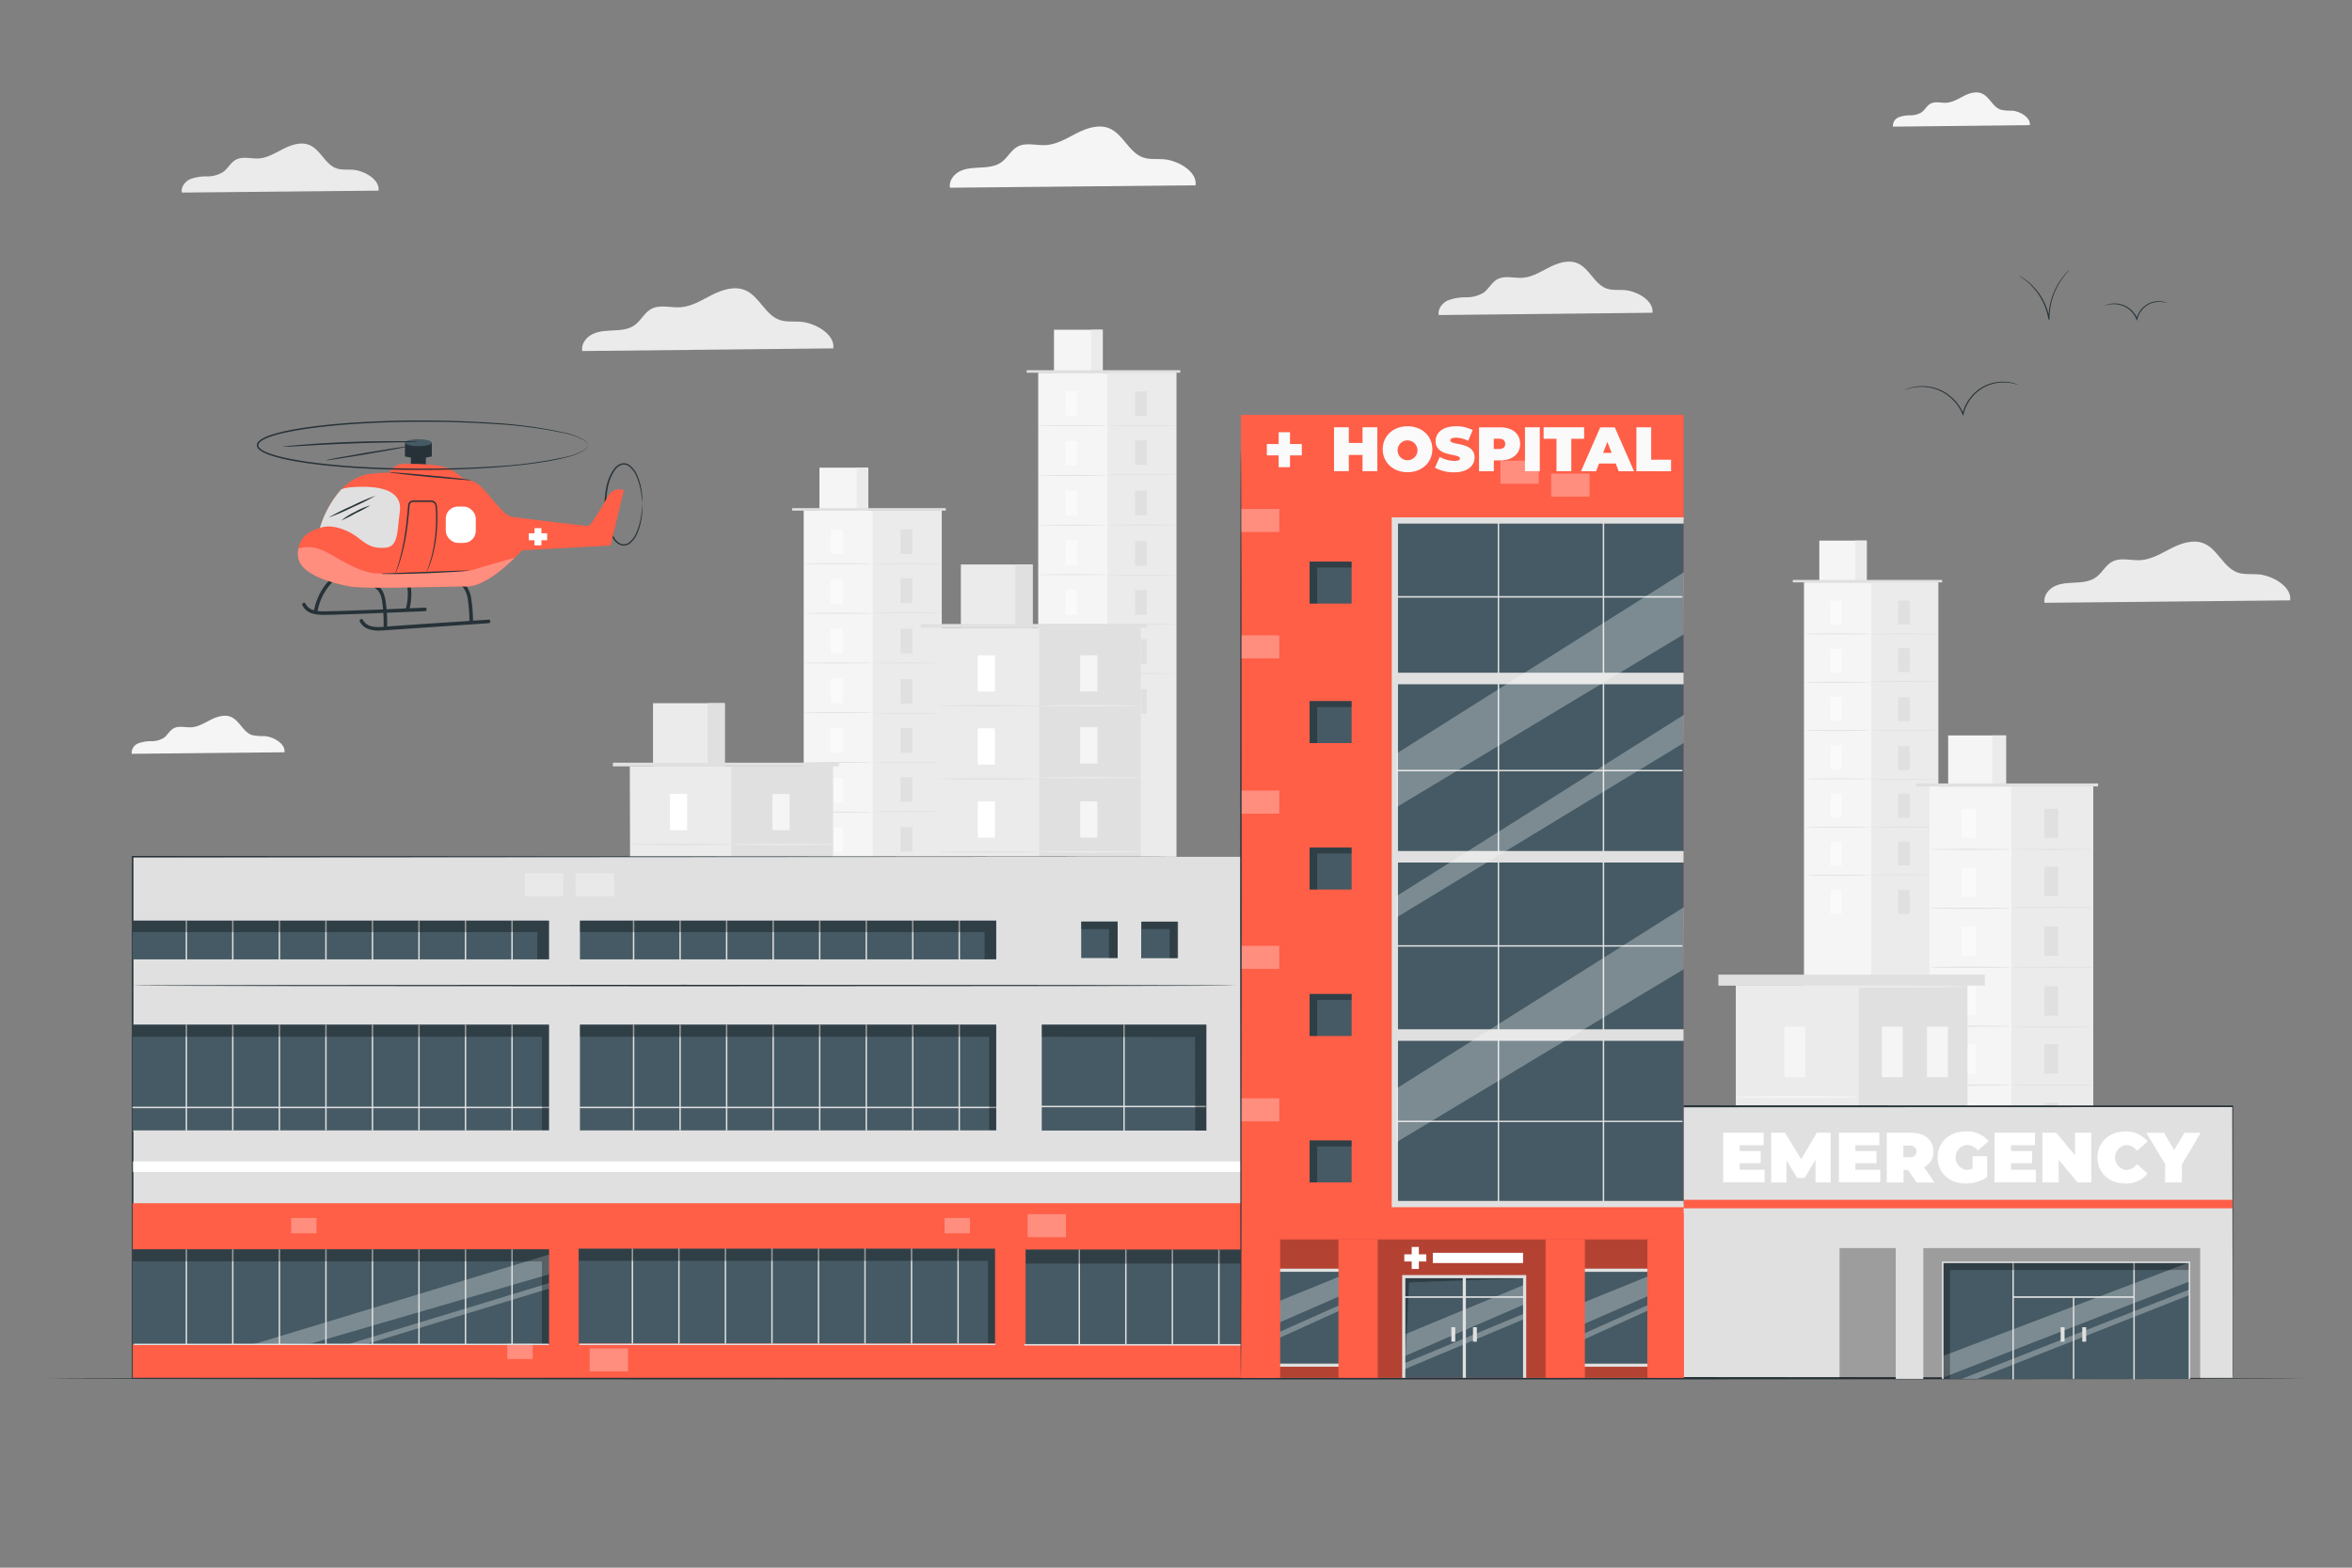 <svg xmlns="http://www.w3.org/2000/svg" viewBox="0 0 750 500"><rect x="0" y="0" width="750" height="500" fill="#808080" stroke="none"/><g id="freepik--background-complete--inject-114"><rect x="331.06" y="118.87" width="44.03" height="183.9" style="fill:#f5f5f5"></rect><rect x="353.08" y="118.87" width="22.01" height="183.45" style="fill:#ebebeb"></rect><rect x="336.09" y="105.17" width="15.55" height="13.7" style="fill:#f5f5f5"></rect><rect x="347.93" y="105.17" width="3.71" height="13.7" style="fill:#ebebeb"></rect><polyline points="327.39 118.87 327.39 118.07 376.38 118.07 376.38 118.87" style="fill:#e0e0e0"></polyline><rect x="339.76" y="124.84" width="3.73" height="7.86" style="fill:#fafafa"></rect><path d="M353.08,135.78c0,.08-4.93.15-11,.15s-11-.07-11-.15,4.93-.15,11-.15S353.08,135.7,353.08,135.78Z" style="fill:#e0e0e0"></path><rect x="361.96" y="124.84" width="3.73" height="7.86" style="fill:#e0e0e0"></rect><path d="M375.28,135.78c0,.08-4.93.15-11,.15s-11-.07-11-.15,4.93-.15,11-.15S375.28,135.7,375.28,135.78Z" style="fill:#e0e0e0"></path><rect x="361.96" y="140.44" width="3.73" height="7.86" style="fill:#e0e0e0"></rect><path d="M375.28,151.38c0,.09-4.93.15-11,.15s-11-.06-11-.15,4.93-.15,11-.15S375.28,151.3,375.28,151.38Z" style="fill:#e0e0e0"></path><rect x="361.96" y="156.51" width="3.73" height="7.86" style="fill:#e0e0e0"></rect><path d="M375.28,167.46c0,.08-4.93.15-11,.15s-11-.07-11-.15,4.93-.15,11-.15S375.28,167.37,375.28,167.46Z" style="fill:#e0e0e0"></path><rect x="361.96" y="172.59" width="3.73" height="7.86" style="fill:#e0e0e0"></rect><path d="M375.28,183.53c0,.08-4.93.15-11,.15s-11-.07-11-.15,4.93-.15,11-.15S375.28,183.44,375.28,183.53Z" style="fill:#e0e0e0"></path><rect x="361.96" y="188.2" width="3.73" height="7.86" style="fill:#e0e0e0"></rect><path d="M375.28,199.14c0,.08-4.93.15-11,.15s-11-.07-11-.15,4.93-.15,11-.15S375.28,199.06,375.28,199.14Z" style="fill:#e0e0e0"></path><rect x="361.96" y="203.87" width="3.73" height="7.86" style="fill:#e0e0e0"></rect><rect x="361.96" y="219.75" width="3.73" height="7.86" style="fill:#e0e0e0"></rect><path d="M375.28,214.81c0,.09-4.93.15-11,.15s-11-.06-11-.15,4.93-.15,11-.15S375.28,214.73,375.28,214.81Z" style="fill:#e0e0e0"></path><rect x="339.76" y="140.68" width="3.73" height="7.86" style="fill:#fafafa"></rect><path d="M353.08,151.62c0,.08-4.93.15-11,.15s-11-.07-11-.15,4.93-.15,11-.15S353.08,151.54,353.08,151.62Z" style="fill:#e0e0e0"></path><rect x="339.76" y="156.52" width="3.73" height="7.86" style="fill:#fafafa"></rect><path d="M353.08,167.46c0,.08-4.93.15-11,.15s-11-.07-11-.15,4.93-.15,11-.15S353.08,167.38,353.08,167.46Z" style="fill:#e0e0e0"></path><rect x="339.76" y="172.36" width="3.73" height="7.86" style="fill:#fafafa"></rect><path d="M353.08,183.3c0,.08-4.93.15-11,.15s-11-.07-11-.15,4.93-.15,11-.15S353.08,183.22,353.08,183.3Z" style="fill:#e0e0e0"></path><rect x="339.76" y="188.2" width="3.73" height="7.86" style="fill:#fafafa"></rect><path d="M353.08,199.14c0,.08-4.93.15-11,.15s-11-.07-11-.15,4.93-.15,11-.15S353.08,199.06,353.08,199.14Z" style="fill:#e0e0e0"></path><rect x="339.76" y="204.04" width="3.73" height="7.86" style="fill:#fafafa"></rect><path d="M353.08,215c0,.08-4.93.15-11,.15s-11-.07-11-.15,4.93-.15,11-.15S353.08,214.9,353.08,215Z" style="fill:#e0e0e0"></path><rect x="339.76" y="219.88" width="3.73" height="7.86" style="fill:#fafafa"></rect><rect x="256.28" y="162.86" width="44.03" height="139.53" style="fill:#f5f5f5"></rect><rect x="278.29" y="162.86" width="22.01" height="139.15" style="fill:#ebebeb"></rect><rect x="261.3" y="149.16" width="15.55" height="13.7" style="fill:#f5f5f5"></rect><rect x="273.15" y="149.16" width="3.71" height="13.7" style="fill:#ebebeb"></rect><polyline points="252.61 162.86 252.61 162.06 301.59 162.06 301.59 162.86" style="fill:#e0e0e0"></polyline><rect x="264.97" y="168.84" width="3.73" height="7.86" style="fill:#fafafa"></rect><path d="M278.29,179.78c0,.08-4.93.15-11,.15s-11-.07-11-.15,4.92-.15,11-.15S278.29,179.7,278.29,179.78Z" style="fill:#e0e0e0"></path><rect x="287.17" y="168.84" width="3.73" height="7.86" style="fill:#e0e0e0"></rect><path d="M300.5,179.78c0,.08-4.93.15-11,.15s-11-.07-11-.15,4.93-.15,11-.15S300.5,179.7,300.5,179.78Z" style="fill:#e0e0e0"></path><rect x="287.17" y="184.44" width="3.73" height="7.86" style="fill:#e0e0e0"></rect><path d="M300.5,195.38c0,.08-4.93.15-11,.15s-11-.07-11-.15,4.93-.15,11-.15S300.5,195.3,300.5,195.38Z" style="fill:#e0e0e0"></path><rect x="287.17" y="200.51" width="3.73" height="7.86" style="fill:#e0e0e0"></rect><path d="M300.5,211.45c0,.09-4.93.15-11,.15s-11-.06-11-.15,4.93-.15,11-.15S300.5,211.37,300.5,211.45Z" style="fill:#e0e0e0"></path><rect x="287.17" y="216.58" width="3.73" height="7.86" style="fill:#e0e0e0"></rect><path d="M300.5,227.52c0,.09-4.93.15-11,.15s-11-.06-11-.15,4.93-.15,11-.15S300.5,227.44,300.5,227.52Z" style="fill:#e0e0e0"></path><rect x="287.17" y="232.19" width="3.73" height="7.86" style="fill:#e0e0e0"></rect><path d="M300.5,243.14c0,.08-4.93.15-11,.15s-11-.07-11-.15,4.93-.15,11-.15S300.5,243.05,300.5,243.14Z" style="fill:#e0e0e0"></path><rect x="287.17" y="247.87" width="3.73" height="7.86" style="fill:#e0e0e0"></rect><rect x="287.17" y="263.75" width="3.73" height="7.86" style="fill:#e0e0e0"></rect><path d="M300.5,258.81c0,.08-4.93.15-11,.15s-11-.07-11-.15,4.93-.15,11-.15S300.5,258.73,300.5,258.81Z" style="fill:#e0e0e0"></path><rect x="264.97" y="184.68" width="3.73" height="7.86" style="fill:#fafafa"></rect><path d="M278.29,195.62c0,.08-4.93.15-11,.15s-11-.07-11-.15,4.92-.15,11-.15S278.29,195.54,278.29,195.62Z" style="fill:#e0e0e0"></path><rect x="264.97" y="200.52" width="3.73" height="7.86" style="fill:#fafafa"></rect><path d="M278.29,211.46c0,.08-4.93.15-11,.15s-11-.07-11-.15,4.92-.15,11-.15S278.29,211.38,278.29,211.46Z" style="fill:#e0e0e0"></path><rect x="264.97" y="216.36" width="3.73" height="7.86" style="fill:#fafafa"></rect><path d="M278.29,227.3c0,.08-4.93.15-11,.15s-11-.07-11-.15,4.92-.15,11-.15S278.29,227.21,278.29,227.3Z" style="fill:#e0e0e0"></path><rect x="264.97" y="232.19" width="3.73" height="7.86" style="fill:#fafafa"></rect><path d="M278.29,243.14c0,.08-4.93.15-11,.15s-11-.07-11-.15,4.92-.15,11-.15S278.29,243.05,278.29,243.14Z" style="fill:#e0e0e0"></path><rect x="264.97" y="248.03" width="3.73" height="7.86" style="fill:#fafafa"></rect><path d="M278.29,259c0,.08-4.93.15-11,.15s-11-.07-11-.15,4.92-.15,11-.15S278.29,258.89,278.29,259Z" style="fill:#e0e0e0"></path><rect x="264.97" y="263.87" width="3.73" height="7.86" style="fill:#fafafa"></rect><rect x="575.25" y="185.74" width="42.81" height="135.67" style="fill:#f5f5f5"></rect><rect x="596.65" y="185.74" width="21.4" height="135.3" style="fill:#ebebeb"></rect><rect x="580.14" y="172.42" width="15.12" height="13.32" style="fill:#f5f5f5"></rect><rect x="591.65" y="172.42" width="3.6" height="13.32" style="fill:#ebebeb"></rect><polyline points="571.68 185.74 571.68 184.96 619.31 184.96 619.31 185.74" style="fill:#e0e0e0"></polyline><rect x="583.7" y="191.55" width="3.62" height="7.64" style="fill:#fafafa"></rect><path d="M596.65,202.19c0,.08-4.79.14-10.7.14s-10.7-.06-10.7-.14S580,202,586,202,596.65,202.11,596.65,202.19Z" style="fill:#e0e0e0"></path><rect x="605.29" y="191.55" width="3.62" height="7.64" style="fill:#e0e0e0"></rect><path d="M618.24,202.19c0,.08-4.79.14-10.7.14s-10.7-.06-10.7-.14,4.79-.15,10.7-.15S618.24,202.11,618.24,202.19Z" style="fill:#e0e0e0"></path><rect x="605.29" y="206.72" width="3.62" height="7.64" style="fill:#e0e0e0"></rect><path d="M618.24,217.36c0,.08-4.79.14-10.7.14s-10.7-.06-10.7-.14,4.79-.15,10.7-.15S618.24,217.28,618.24,217.36Z" style="fill:#e0e0e0"></path><rect x="605.29" y="222.35" width="3.62" height="7.64" style="fill:#e0e0e0"></rect><path d="M618.24,233c0,.08-4.79.14-10.7.14s-10.7-.06-10.7-.14,4.79-.15,10.7-.15S618.24,232.9,618.24,233Z" style="fill:#e0e0e0"></path><rect x="605.29" y="237.97" width="3.62" height="7.64" style="fill:#e0e0e0"></rect><path d="M618.24,248.61c0,.08-4.79.15-10.7.15s-10.7-.07-10.7-.15,4.79-.14,10.7-.14S618.24,248.53,618.24,248.61Z" style="fill:#e0e0e0"></path><rect x="605.29" y="253.15" width="3.62" height="7.64" style="fill:#e0e0e0"></rect><path d="M618.24,263.79c0,.08-4.79.15-10.7.15s-10.7-.07-10.7-.15,4.79-.14,10.7-.14S618.24,263.71,618.24,263.79Z" style="fill:#e0e0e0"></path><rect x="605.29" y="268.4" width="3.62" height="7.64" style="fill:#e0e0e0"></rect><rect x="605.29" y="283.84" width="3.62" height="7.64" style="fill:#e0e0e0"></rect><path d="M618.24,279c0,.08-4.79.14-10.7.14s-10.7-.06-10.7-.14,4.79-.15,10.7-.15S618.24,279,618.24,279Z" style="fill:#e0e0e0"></path><rect x="583.7" y="206.95" width="3.62" height="7.64" style="fill:#fafafa"></rect><path d="M596.65,217.59c0,.08-4.79.15-10.7.15s-10.7-.07-10.7-.15,4.79-.15,10.7-.15S596.65,217.51,596.65,217.59Z" style="fill:#e0e0e0"></path><rect x="583.7" y="222.35" width="3.62" height="7.64" style="fill:#fafafa"></rect><path d="M596.65,233c0,.08-4.79.15-10.7.15s-10.7-.07-10.7-.15,4.79-.15,10.7-.15S596.65,232.91,596.65,233Z" style="fill:#e0e0e0"></path><rect x="583.7" y="237.75" width="3.62" height="7.64" style="fill:#fafafa"></rect><path d="M596.65,248.39c0,.08-4.79.15-10.7.15s-10.7-.07-10.7-.15,4.79-.14,10.7-.14S596.65,248.31,596.65,248.39Z" style="fill:#e0e0e0"></path><rect x="583.7" y="253.15" width="3.62" height="7.64" style="fill:#fafafa"></rect><path d="M596.65,263.79c0,.08-4.79.15-10.7.15s-10.7-.07-10.7-.15,4.79-.14,10.7-.14S596.65,263.71,596.65,263.79Z" style="fill:#e0e0e0"></path><rect x="583.7" y="268.56" width="3.62" height="7.64" style="fill:#fafafa"></rect><path d="M596.65,279.19c0,.08-4.79.15-10.7.15s-10.7-.07-10.7-.15,4.79-.14,10.7-.14S596.65,279.11,596.65,279.19Z" style="fill:#e0e0e0"></path><rect x="583.7" y="283.96" width="3.62" height="7.64" style="fill:#fafafa"></rect><rect x="615.25" y="250.82" width="52.25" height="165.59" style="fill:#f5f5f5"></rect><rect x="641.38" y="250.82" width="26.12" height="165.13" style="fill:#ebebeb"></rect><rect x="621.22" y="234.56" width="18.45" height="16.26" style="fill:#f5f5f5"></rect><rect x="635.27" y="234.56" width="4.4" height="16.26" style="fill:#ebebeb"></rect><polyline points="610.9 250.82 610.9 249.87 669.03 249.87 669.03 250.82" style="fill:#e0e0e0"></polyline><rect x="625.57" y="257.91" width="4.42" height="9.33" style="fill:#fafafa"></rect><path d="M641.38,270.9c0,.09-5.85.17-13.06.17s-13.07-.08-13.07-.17,5.85-.18,13.07-.18S641.38,270.8,641.38,270.9Z" style="fill:#e0e0e0"></path><rect x="651.92" y="257.91" width="4.42" height="9.33" style="fill:#e0e0e0"></rect><path d="M667.73,270.9c0,.09-5.85.17-13.06.17s-13.06-.08-13.06-.17,5.84-.18,13.06-.18S667.73,270.8,667.73,270.9Z" style="fill:#e0e0e0"></path><rect x="651.92" y="276.42" width="4.42" height="9.33" style="fill:#e0e0e0"></rect><path d="M667.73,289.41c0,.1-5.85.18-13.06.18s-13.06-.08-13.06-.18,5.84-.18,13.06-.18S667.73,289.31,667.73,289.41Z" style="fill:#e0e0e0"></path><rect x="651.92" y="295.5" width="4.42" height="9.33" style="fill:#e0e0e0"></rect><path d="M667.73,308.48c0,.1-5.85.18-13.06.18s-13.06-.08-13.06-.18,5.84-.17,13.06-.17S667.73,308.38,667.73,308.48Z" style="fill:#e0e0e0"></path><rect x="651.92" y="314.57" width="4.42" height="9.33" style="fill:#e0e0e0"></rect><path d="M667.73,327.56c0,.09-5.85.17-13.06.17s-13.06-.08-13.06-.17,5.84-.18,13.06-.18S667.73,327.46,667.73,327.56Z" style="fill:#e0e0e0"></path><rect x="651.92" y="333.1" width="4.42" height="9.33" style="fill:#e0e0e0"></rect><path d="M667.73,346.08c0,.1-5.85.18-13.06.18s-13.06-.08-13.06-.18,5.84-.17,13.06-.17S667.73,346,667.73,346.08Z" style="fill:#e0e0e0"></path><rect x="651.92" y="351.7" width="4.42" height="9.33" style="fill:#e0e0e0"></rect><rect x="651.92" y="370.55" width="4.42" height="9.33" style="fill:#e0e0e0"></rect><path d="M667.73,364.69c0,.1-5.85.17-13.06.17s-13.06-.07-13.06-.17,5.84-.18,13.06-.18S667.73,364.59,667.73,364.69Z" style="fill:#e0e0e0"></path><rect x="625.57" y="276.71" width="4.42" height="9.33" style="fill:#fafafa"></rect><path d="M641.38,289.69c0,.1-5.85.18-13.06.18s-13.07-.08-13.07-.18,5.85-.18,13.07-.18S641.38,289.59,641.38,289.69Z" style="fill:#e0e0e0"></path><rect x="625.57" y="295.5" width="4.42" height="9.33" style="fill:#fafafa"></rect><path d="M641.38,308.49c0,.1-5.85.18-13.06.18s-13.07-.08-13.07-.18,5.85-.18,13.07-.18S641.38,308.39,641.38,308.49Z" style="fill:#e0e0e0"></path><rect x="625.57" y="314.3" width="4.42" height="9.33" style="fill:#fafafa"></rect><path d="M641.38,327.29c0,.1-5.85.17-13.06.17s-13.07-.07-13.07-.17,5.85-.18,13.07-.18S641.38,327.19,641.38,327.29Z" style="fill:#e0e0e0"></path><rect x="625.57" y="333.1" width="4.42" height="9.33" style="fill:#fafafa"></rect><path d="M641.38,346.08c0,.1-5.85.18-13.06.18s-13.07-.08-13.07-.18,5.85-.17,13.07-.17S641.38,346,641.38,346.08Z" style="fill:#e0e0e0"></path><rect x="625.57" y="351.9" width="4.42" height="9.33" style="fill:#fafafa"></rect><path d="M641.38,364.88c0,.1-5.85.18-13.06.18s-13.07-.08-13.07-.18,5.85-.18,13.07-.18S641.38,364.78,641.38,364.88Z" style="fill:#e0e0e0"></path><rect x="625.57" y="370.69" width="4.42" height="9.33" style="fill:#fafafa"></rect><rect x="553.51" y="314.24" width="73.86" height="97.41" style="fill:#ebebeb"></rect><rect x="592.73" y="314.24" width="34.63" height="97.41" style="fill:#e0e0e0"></rect><rect x="568.99" y="327.43" width="6.64" height="16.13" style="fill:#f5f5f5"></rect><rect x="568.99" y="390.57" width="6.64" height="16.13" style="fill:#f5f5f5"></rect><path d="M592.73,349.89c0,.18-8.78.33-19.61.33s-19.61-.15-19.61-.33,8.78-.33,19.61-.33S592.73,349.71,592.73,349.89Z" style="fill:#f5f5f5"></path><rect x="568.99" y="359.24" width="6.64" height="16.13" style="fill:#f5f5f5"></rect><path d="M592.73,381.7c0,.19-8.78.33-19.61.33s-19.61-.14-19.61-.33,8.78-.32,19.61-.32S592.73,381.52,592.73,381.7Z" style="fill:#f5f5f5"></path><rect x="600.09" y="327.43" width="6.64" height="16.13" style="fill:#f5f5f5"></rect><rect x="614.49" y="327.43" width="6.64" height="16.13" style="fill:#f5f5f5"></rect><rect x="600.09" y="358.04" width="6.64" height="16.13" style="fill:#f5f5f5"></rect><rect x="614.49" y="358.04" width="6.64" height="16.13" style="fill:#f5f5f5"></rect><rect x="600.09" y="388.66" width="6.64" height="16.13" style="fill:#f5f5f5"></rect><rect x="614.49" y="388.66" width="6.64" height="16.13" style="fill:#f5f5f5"></rect><rect x="547.95" y="310.85" width="84.96" height="3.51" style="fill:#e0e0e0"></rect><path d="M627.88,314.69c0,.18-16.51.33-36.87.33s-36.87-.15-36.87-.33,16.51-.33,36.87-.33S627.88,314.51,627.88,314.69Z" style="fill:#ebebeb"></path><polygon points="364.07 302.58 299.28 302.58 299 200.19 363.79 200.19 364.07 302.58" style="fill:#ebebeb"></polygon><rect x="331.39" y="200.19" width="32.39" height="102.39" style="fill:#e0e0e0"></rect><rect x="306.4" y="180.04" width="22.88" height="20.16" style="fill:#ebebeb"></rect><rect x="323.82" y="180.04" width="5.45" height="20.16" style="fill:#e0e0e0"></rect><rect x="293.6" y="199.02" width="72.08" height="1.18" style="fill:#e0e0e0"></rect><rect x="311.79" y="208.99" width="5.48" height="11.56" style="fill:#fff"></rect><path d="M331.39,225.09c0,.12-7.25.22-16.19.22s-16.2-.1-16.2-.22,7.25-.22,16.2-.22S331.39,225,331.39,225.09Z" style="fill:#e0e0e0"></path><rect x="344.46" y="208.99" width="5.48" height="11.56" style="fill:#f5f5f5"></rect><path d="M364.07,225.09c0,.12-7.25.22-16.2.22s-16.2-.1-16.2-.22,7.25-.22,16.2-.22S364.07,225,364.07,225.09Z" style="fill:#ebebeb"></path><rect x="344.46" y="231.94" width="5.48" height="11.56" style="fill:#f5f5f5"></rect><path d="M364.07,248c0,.13-7.25.22-16.2.22s-16.2-.09-16.2-.22,7.25-.22,16.2-.22S364.07,247.92,364.07,248Z" style="fill:#ebebeb"></path><rect x="344.46" y="255.59" width="5.48" height="11.56" style="fill:#f5f5f5"></rect><path d="M364.07,271.69c0,.13-7.25.23-16.2.23s-16.2-.1-16.2-.23,7.25-.22,16.2-.22S364.07,271.57,364.07,271.69Z" style="fill:#ebebeb"></path><rect x="344.46" y="279.24" width="5.48" height="11.56" style="fill:#f5f5f5"></rect><path d="M364.07,295.34c0,.13-7.25.23-16.2.23s-16.2-.1-16.2-.23,7.25-.22,16.2-.22S364.07,295.22,364.07,295.34Z" style="fill:#ebebeb"></path><rect x="311.79" y="232.29" width="5.48" height="11.56" style="fill:#fff"></rect><path d="M331.39,248.39c0,.13-7.25.23-16.19.23s-16.2-.1-16.2-.23,7.25-.22,16.2-.22S331.39,248.27,331.39,248.39Z" style="fill:#e0e0e0"></path><rect x="311.79" y="255.6" width="5.48" height="11.56" style="fill:#fff"></rect><path d="M331.39,271.7c0,.12-7.25.22-16.19.22s-16.2-.1-16.2-.22,7.25-.22,16.2-.22S331.39,271.58,331.39,271.7Z" style="fill:#e0e0e0"></path><rect x="311.79" y="278.91" width="5.48" height="11.56" style="fill:#fff"></rect><path d="M331.39,295c0,.12-7.25.22-16.19.22s-16.2-.1-16.2-.22,7.25-.22,16.2-.22S331.39,294.89,331.39,295Z" style="fill:#e0e0e0"></path><polygon points="265.9 346.81 201.12 346.81 200.83 244.42 265.62 244.42 265.9 346.81" style="fill:#ebebeb"></polygon><rect x="233.23" y="244.42" width="32.39" height="102.39" style="fill:#e0e0e0"></rect><rect x="208.23" y="224.27" width="22.88" height="20.16" style="fill:#ebebeb"></rect><rect x="225.66" y="224.27" width="5.45" height="20.16" style="fill:#e0e0e0"></rect><rect x="195.44" y="243.25" width="72.08" height="1.18" style="fill:#e0e0e0"></rect><rect x="213.62" y="253.22" width="5.48" height="11.56" style="fill:#fff"></rect><path d="M233.23,269.32c0,.12-7.25.22-16.2.22s-16.2-.1-16.2-.22,7.26-.22,16.2-.22S233.23,269.19,233.23,269.32Z" style="fill:#e0e0e0"></path><rect x="246.3" y="253.22" width="5.48" height="11.56" style="fill:#f5f5f5"></rect><path d="M265.9,269.32c0,.12-7.25.22-16.19.22s-16.2-.1-16.2-.22,7.25-.22,16.2-.22S265.9,269.19,265.9,269.32Z" style="fill:#ebebeb"></path><rect x="246.3" y="276.17" width="5.48" height="11.56" style="fill:#f5f5f5"></rect><path d="M265.9,292.27c0,.13-7.25.23-16.19.23s-16.2-.1-16.2-.23,7.25-.22,16.2-.22S265.9,292.15,265.9,292.27Z" style="fill:#ebebeb"></path><rect x="246.3" y="299.82" width="5.48" height="11.56" style="fill:#f5f5f5"></rect><path d="M265.9,315.92c0,.13-7.25.23-16.19.23s-16.2-.1-16.2-.23,7.25-.22,16.2-.22S265.9,315.8,265.9,315.92Z" style="fill:#ebebeb"></path><rect x="246.3" y="323.47" width="5.48" height="11.56" style="fill:#f5f5f5"></rect><path d="M265.9,339.57c0,.13-7.25.23-16.19.23s-16.2-.1-16.2-.23,7.25-.22,16.2-.22S265.9,339.45,265.9,339.57Z" style="fill:#ebebeb"></path><rect x="213.62" y="276.52" width="5.48" height="11.56" style="fill:#fff"></rect><path d="M233.23,292.62c0,.13-7.25.23-16.2.23s-16.2-.1-16.2-.23,7.26-.22,16.2-.22S233.23,292.5,233.23,292.62Z" style="fill:#e0e0e0"></path><rect x="213.62" y="299.83" width="5.48" height="11.56" style="fill:#fff"></rect><path d="M233.23,315.93c0,.12-7.25.22-16.2.22s-16.2-.1-16.2-.22,7.26-.22,16.2-.22S233.23,315.81,233.23,315.93Z" style="fill:#e0e0e0"></path><rect x="213.62" y="323.14" width="5.48" height="11.56" style="fill:#fff"></rect><path d="M233.23,339.24c0,.12-7.25.22-16.2.22s-16.2-.1-16.2-.22,7.26-.22,16.2-.22S233.23,339.12,233.23,339.24Z" style="fill:#e0e0e0"></path><path d="M381.24,59.1c.6-4.36-5.55-7.94-10.16-8.31-2.2-.18-4.49.16-6.58-.57-4.51-1.57-6.32-7.41-10.73-9.27-3.29-1.39-7.09-.15-10.28,1.46s-6.36,3.63-9.93,3.86c-3.1.2-6.48-1-9.19.56-2,1.13-3.09,3.47-4.95,4.84s-4.21,1.63-6.48,1.76-4.61.14-6.67,1.09-3.77,3.12-3.34,5.35Z" style="fill:#f5f5f5"></path><path d="M90.71,239.93c.37-2.7-3.45-4.93-6.32-5.16a16.36,16.36,0,0,1-4.09-.35c-2.81-1-3.93-4.61-6.67-5.77-2-.86-4.41-.09-6.4.91s-4,2.25-6.17,2.4c-1.93.12-4-.6-5.72.35-1.26.7-1.92,2.15-3.08,3a7.43,7.43,0,0,1-4,1.09,11.34,11.34,0,0,0-4.15.68A3.26,3.26,0,0,0,42,240.42Z" style="fill:#f5f5f5"></path><path d="M730.28,191.48c.59-4.35-5.55-7.93-10.17-8.3-2.2-.18-4.48.16-6.57-.57-4.52-1.58-6.32-7.41-10.73-9.27-3.3-1.39-7.09-.16-10.29,1.45s-6.35,3.63-9.92,3.86c-3.11.2-6.48-1-9.2.57-2,1.13-3.08,3.46-4.95,4.84s-4.21,1.63-6.47,1.75-4.61.15-6.67,1.09-3.77,3.13-3.34,5.36Z" style="fill:#ebebeb"></path><path d="M526.92,99.75c.52-3.78-4.82-6.9-8.84-7.22-1.91-.15-3.9.14-5.72-.49-3.93-1.37-5.5-6.45-9.33-8.07-2.87-1.21-6.17-.13-8.95,1.27s-5.53,3.16-8.64,3.35c-2.7.18-5.63-.82-8,.5-1.77,1-2.69,3-4.31,4.21a10.31,10.31,0,0,1-5.63,1.52,16,16,0,0,0-5.81,1c-1.79.82-3.27,2.72-2.9,4.66Z" style="fill:#ebebeb"></path><path d="M265.72,111.11c.61-4.45-5.67-8.11-10.39-8.49-2.25-.18-4.59.16-6.73-.58-4.62-1.61-6.47-7.59-11-9.49-3.38-1.42-7.26-.15-10.53,1.49S220.6,97.76,217,98c-3.17.2-6.62-1-9.4.58-2.07,1.15-3.16,3.54-5.07,5s-4.3,1.67-6.62,1.79-4.71.15-6.82,1.12-3.86,3.2-3.42,5.47Z" style="fill:#ebebeb"></path><path d="M120.69,60.8c.48-3.49-4.44-6.35-8.13-6.65-1.77-.14-3.6.13-5.27-.46-3.62-1.26-5.06-5.93-8.59-7.42-2.64-1.11-5.68-.12-8.24,1.16s-5.09,2.91-7.95,3.1c-2.48.15-5.18-.77-7.36.45-1.62.9-2.47,2.77-4,3.87A9.49,9.49,0,0,1,66,56.26a14.75,14.75,0,0,0-5.34.87c-1.65.76-3,2.5-2.68,4.29Z" style="fill:#ebebeb"></path><path d="M647.26,39.92c.33-2.43-3.09-4.42-5.66-4.63a14.35,14.35,0,0,1-3.66-.32c-2.52-.87-3.52-4.12-6-5.16-1.84-.77-4-.09-5.73.81s-3.54,2-5.53,2.15c-1.73.11-3.61-.53-5.12.32-1.13.63-1.72,1.92-2.76,2.69a6.56,6.56,0,0,1-3.6,1,10.13,10.13,0,0,0-3.72.61,2.93,2.93,0,0,0-1.86,3Z" style="fill:#f5f5f5"></path></g><g id="freepik--Floor--inject-114"><path d="M734.28,439.71c0,.14-160.87.26-359.26.26s-359.3-.12-359.3-.26,160.84-.26,359.3-.26S734.28,439.56,734.28,439.71Z" style="fill:#263238"></path></g><g id="freepik--Helicopter--inject-114"><path d="M96.45,193.08c1.65,3.38,5.86,3.07,9,3,3-.07,6-.17,9-.28q8.65-.31,17.32-.7l3.73-.17c.73,0,.74-1.17,0-1.14-9.12.42-18.25.81-27.38,1.08-1.45,0-2.9.09-4.35.11-2.34.05-5.19-.06-6.36-2.47-.32-.66-1.31-.08-1,.58Z" style="fill:#263238"></path><path d="M101.18,195.33a18.1,18.1,0,0,1,4.64-9.47c.5-.54-.3-1.35-.8-.81a19.16,19.16,0,0,0-4.94,10c-.12.72,1,1,1.1.3Z" style="fill:#263238"></path><path d="M129.8,186.52a18.29,18.29,0,0,1-.36,7.51.57.57,0,0,0,1.1.31,19.68,19.68,0,0,0,.36-8.12c-.11-.72-1.21-.42-1.1.3Z" style="fill:#263238"></path><path d="M119.77,187.71c1.68,1.07,2,3.28,2.22,5.11a46.5,46.5,0,0,1,.33,6.88.57.57,0,0,0,1.14,0A46.86,46.86,0,0,0,123,192c-.28-2-.88-4.14-2.7-5.31-.62-.39-1.19.59-.57,1Z" style="fill:#263238"></path><path d="M147.25,186.77a8.74,8.74,0,0,1,2,5,45.45,45.45,0,0,1,.44,6.6.57.57,0,0,0,1.14,0,46.47,46.47,0,0,0-.51-7.08,9.51,9.51,0,0,0-2.3-5.29c-.52-.52-1.33.29-.81.8Z" style="fill:#263238"></path><path d="M114.75,198.28c1.4,2.75,4.65,3,7.38,2.79,3.74-.23,7.47-.51,11.21-.77l22.49-1.53c.73-.05.73-1.19,0-1.14L135.14,199l-10.35.71c-2.88.2-7.43,1.13-9.06-2-.34-.65-1.32-.08-1,.57Z" style="fill:#263238"></path><path d="M204.79,160.88s0-.86-.2-2.39a22,22,0,0,0-1.53-6.31,7.92,7.92,0,0,0-2.57-3.52,2.73,2.73,0,0,0-2.24-.41,4.16,4.16,0,0,0-2,1.46,13.46,13.46,0,0,0-2.28,5.11,27.34,27.34,0,0,0,0,12.12,13.58,13.58,0,0,0,2.28,5.12,4.22,4.22,0,0,0,2,1.46,2.69,2.69,0,0,0,2.24-.42,7.84,7.84,0,0,0,2.57-3.51,22.19,22.19,0,0,0,1.53-6.31c.16-1.54.15-2.4.2-2.4a3.44,3.44,0,0,1,0,.63,17.32,17.32,0,0,1,0,1.78,20.61,20.61,0,0,1-1.4,6.43,8.21,8.21,0,0,1-2.67,3.71,3.09,3.09,0,0,1-2.56.49,4.55,4.55,0,0,1-2.26-1.58,13.82,13.82,0,0,1-2.4-5.29,27.16,27.16,0,0,1,0-12.34,13.85,13.85,0,0,1,2.4-5.28,4.55,4.55,0,0,1,2.26-1.58,3.09,3.09,0,0,1,2.56.48,8.23,8.23,0,0,1,2.67,3.72,20.56,20.56,0,0,1,1.4,6.42,17.5,17.5,0,0,1,0,1.79A3.27,3.27,0,0,1,204.79,160.88Z" style="fill:#263238"></path><path d="M95.05,177.67c-.58-4.54,2.15-8.11,7-9.25,0,0,4.31-16.23,16.61-17.37s29.55.63,33.23,3,8.11,10.27,11.41,10.78,23.33,2.91,24.34,2.91c.7,0,4.19-5.89,6.32-9.6a4.09,4.09,0,0,1,4.9-1.83l.07,0L194.71,174l-28.27,1.52s-10.15,11.54-17.63,11.54-32.84.89-37.28,0S95.81,183.63,95.05,177.67Z" style="fill:#FF5E47"></path><rect x="142.15" y="161.57" width="9.57" height="11.58" rx="3.82" style="fill:#fff"></rect><path d="M137.69,145.58a18.48,18.48,0,0,1-8.56,0V141h8.56Z" style="fill:#263238"></path><rect x="131.02" y="143.04" width="4.78" height="5.71" style="fill:#263238"></rect><path d="M135.9,182.61s.3-.7.77-2a37.78,37.78,0,0,0,1.49-5.58,51.31,51.31,0,0,0,.89-8.51,45.43,45.43,0,0,0-.15-5,1.85,1.85,0,0,0-.47-1.06,1.53,1.53,0,0,0-1.09-.37h-5.53a1.19,1.19,0,0,0-1,.49,1.11,1.11,0,0,0-.2.52l-.06.65c-.14,1.76-.31,3.45-.5,5.06a76.7,76.7,0,0,1-1.49,8.5,48.49,48.49,0,0,1-1.66,5.57c-.23.65-.43,1.14-.57,1.47a4.74,4.74,0,0,1-.24.5,1.74,1.74,0,0,1,.15-.53c.12-.39.29-.89.49-1.5.42-1.3,1-3.2,1.5-5.59a81.15,81.15,0,0,0,1.38-8.47c.19-1.6.34-3.29.48-5.05l.06-.67a1.54,1.54,0,0,1,.27-.72,1.64,1.64,0,0,1,1.36-.7h5.54a2,2,0,0,1,1.41.5,2.39,2.39,0,0,1,.59,1.33,44.7,44.7,0,0,1,.13,5.12,49,49,0,0,1-1,8.57,31.63,31.63,0,0,1-1.64,5.58,14.5,14.5,0,0,1-.66,1.44A2.53,2.53,0,0,1,135.9,182.61Z" style="fill:#263238"></path><path d="M115.74,155.26c-5.48,0-6.79.76-6.91.84A32.19,32.19,0,0,0,102,168.42c3.51-1.49,8.86.58,11.85,2.83s4.58,3.73,8.88,3.45,3.83-4.67,4.76-11.4S121.53,155.26,115.74,155.26Z" style="fill:#e0e0e0"></path><g style="opacity:0.3"><path d="M149.79,182.05s-22.53,1-29.35.83-13.93-6.07-18.12-7.59a11,11,0,0,0-7.2-.35.29.29,0,0,1,0,.09l-.12,1a9.86,9.86,0,0,0,.07,1.62c.76,6,12,8.51,16.48,9.39s29.8,0,37.28,0c5.29,0,11.9-5.76,15.33-9.14C159.91,179,149.79,182.05,149.79,182.05Z" style="fill:#fff"></path></g><path d="M149.5,182a5.25,5.25,0,0,1-1.09.14c-.71.07-1.73.14-3,.22-2.53.16-6,.34-9.87.48s-7.36.23-9.89.24c-1.26,0-2.29,0-3,0a5.41,5.41,0,0,1-1.1-.09,4.89,4.89,0,0,1,1.1-.1l3-.12,9.87-.37,9.87-.35,3-.06A5.57,5.57,0,0,1,149.5,182Z" style="fill:#263238"></path><rect x="168.61" y="170.08" width="5.87" height="2.23" style="fill:#fff"></rect><rect x="168.8" y="170.09" width="5.49" height="2.21" transform="translate(0.35 342.74) rotate(-90)" style="fill:#fff"></rect><path d="M124,150.74s1.66-2.41,3.62-2.67,11.94-.27,15.3,1.33a21.28,21.28,0,0,1,5.71,4.13Z" style="fill:#FF5E47"></path><path d="M187.37,142a2.51,2.51,0,0,0-.16-.53,3,3,0,0,0-1.15-1.12,20.92,20.92,0,0,0-5.89-2.14,144,144,0,0,0-23-3c-9.78-.64-21.46-.92-34.41-.48-6.48.24-13.27.63-20.28,1.43-3.49.4-7,.9-10.61,1.63a44.83,44.83,0,0,0-5.3,1.37,15.94,15.94,0,0,0-2.52,1.05c-.76.42-1.62,1-1.67,1.78s.9,1.37,1.66,1.79a16,16,0,0,0,2.53,1.05,45.18,45.18,0,0,0,5.29,1.37c3.56.74,7.12,1.23,10.62,1.63,7,.8,13.8,1.2,20.28,1.43,13,.44,24.63.16,34.41-.48a144,144,0,0,0,23-3,20.92,20.92,0,0,0,5.89-2.14,3,3,0,0,0,1.15-1.12,2.77,2.77,0,0,0,.16-.52,1.27,1.27,0,0,1-.12.54,2.94,2.94,0,0,1-1.14,1.18,20.23,20.23,0,0,1-5.89,2.24c-5.33,1.36-13.23,2.46-23,3.16a341.89,341.89,0,0,1-34.46.58c-6.48-.22-13.29-.62-20.31-1.41-3.51-.4-7.08-.89-10.66-1.62a46.93,46.93,0,0,1-5.36-1.39,15.41,15.41,0,0,1-2.6-1.09,6.65,6.65,0,0,1-1.19-.82,1.67,1.67,0,0,1,0-2.75,6.36,6.36,0,0,1,1.19-.83,16.23,16.23,0,0,1,2.6-1.08,46.93,46.93,0,0,1,5.36-1.39c3.58-.73,7.14-1.22,10.65-1.62,7-.79,13.83-1.18,20.31-1.41a341.63,341.63,0,0,1,34.45.58,141,141,0,0,1,23,3.16,20.2,20.2,0,0,1,5.9,2.24,2.94,2.94,0,0,1,1.14,1.18A1.28,1.28,0,0,1,187.37,142Z" style="fill:#263238"></path><ellipse cx="133.41" cy="141.19" rx="4.28" ry="1.11" style="fill:#455a64"></ellipse><path d="M130.47,142.31c0,.13-5.88,1.24-13.19,2.48s-13.25,2.14-13.27,2,5.88-1.24,13.19-2.48S130.45,142.18,130.47,142.31Z" style="fill:#263238"></path><path d="M133.07,141a1.89,1.89,0,0,1-.44,0l-1.25,0-4.62.08c-3.89.06-9.28.17-15.22.39s-11.31.52-15.2.75l-4.61.27-1.26,0a1.38,1.38,0,0,1-.44,0,1.23,1.23,0,0,1,.44-.08l1.24-.15c1.09-.12,2.66-.26,4.6-.42,3.89-.31,9.27-.66,15.22-.88s11.33-.28,15.23-.26c2,0,3.53,0,4.62.08l1.25.05A1.18,1.18,0,0,1,133.07,141Z" style="fill:#263238"></path><path d="M119.78,158.09a73.32,73.32,0,0,1-7.42,3.72,71.64,71.64,0,0,1-7.62,3.28,74.66,74.66,0,0,1,7.42-3.72A72.66,72.66,0,0,1,119.78,158.09Z" style="fill:#263238"></path><path d="M118.08,161.2a46.9,46.9,0,0,1-4.61,2.46,50.15,50.15,0,0,1-4.66,2.36,20.77,20.77,0,0,1,4.44-2.78A20.94,20.94,0,0,1,118.08,161.2Z" style="fill:#263238"></path><path d="M150.25,153.15c0,.13-5.87-.33-13.07-1s-13-1.37-13-1.5,5.86.33,13.07,1S150.26,153,150.25,153.15Z" style="fill:#263238"></path></g><g id="freepik--hospital-building--inject-114"><rect x="42.32" y="273.26" width="357.78" height="166.18" style="fill:#e0e0e0"></rect><path d="M400.09,273.26c0,1.49.08,63.61.19,166.18v.19h-.19l-357.75.07h-.28v-.26c0-58.46,0-114.68,0-166.18V273h.25l357.77.25-357.77.24.24-.24c0,51.5,0,107.72,0,166.18l-.26-.26h0l357.75.07-.19.19C400,336.87,400.09,274.75,400.09,273.26Z" style="fill:#263238"></path><rect x="42.32" y="383.76" width="353.38" height="55.67" style="fill:#FF5E47"></rect><rect x="184.54" y="398.25" width="132.74" height="30.27" style="fill:#455a64"></rect><path d="M305.28,398.47v29.9a.23.23,0,0,0,.45,0v-29.9a.23.23,0,0,0-.45,0Z" style="fill:#e0e0e0"></path><path d="M290.44,398.47v29.9a.23.23,0,0,0,.46,0v-29.9a.23.23,0,0,0-.46,0Z" style="fill:#e0e0e0"></path><path d="M275.61,398.47v29.9a.23.23,0,0,0,.45,0v-29.9a.23.23,0,1,0-.45,0Z" style="fill:#e0e0e0"></path><path d="M260.77,398.47v29.9a.23.23,0,0,0,.46,0v-29.9a.23.23,0,0,0-.46,0Z" style="fill:#e0e0e0"></path><path d="M245.94,398.47v29.9a.23.23,0,0,0,.45,0v-29.9a.23.23,0,1,0-.45,0Z" style="fill:#e0e0e0"></path><path d="M231.1,398.47v29.9a.23.23,0,0,0,.46,0v-29.9a.23.23,0,0,0-.46,0Z" style="fill:#e0e0e0"></path><path d="M216.27,398.47v29.9a.23.23,0,0,0,.45,0v-29.9a.23.23,0,1,0-.45,0Z" style="fill:#e0e0e0"></path><path d="M201.43,398.47v29.9a.23.23,0,0,0,.46,0v-29.9a.23.23,0,0,0-.46,0Z" style="fill:#e0e0e0"></path><g style="opacity:0.3"><polygon points="184.53 402.14 315.05 402.14 315.05 428.56 317.3 428.56 317.3 398.28 184.56 398.28 184.53 402.14"></polygon></g><rect x="327.06" y="398.55" width="69.39" height="30.27" style="fill:#455a64"></rect><path d="M388.45,398.76v29.91a.23.23,0,0,0,.46,0V398.76a.23.23,0,0,0-.46,0Z" style="fill:#e0e0e0"></path><path d="M373.62,398.76v29.91a.23.23,0,0,0,.45,0V398.76a.23.23,0,0,0-.45,0Z" style="fill:#e0e0e0"></path><path d="M358.78,398.76v29.91a.23.23,0,0,0,.46,0V398.76a.23.23,0,0,0-.46,0Z" style="fill:#e0e0e0"></path><path d="M343.94,398.76v29.91a.23.23,0,0,0,.46,0V398.76a.23.23,0,0,0-.46,0Z" style="fill:#e0e0e0"></path><polyline points="42.32 398.45 175.06 398.45 175.06 428.73 42.32 428.73" style="fill:#455a64"></polyline><g style="opacity:0.3"><polygon points="175.06 400.15 80.57 428.81 80.57 428.81 98.97 428.57 175.06 406.43 175.06 400.15" style="fill:#fff"></polygon></g><g style="opacity:0.3"><polygon points="175.06 409.24 111.68 428.52 111.68 428.81 117.11 428.59 175.06 411 175.06 409.24" style="fill:#fff"></polygon></g><path d="M163.05,398.67v29.9a.23.23,0,0,0,.46,0v-29.9a.23.23,0,0,0-.46,0Z" style="fill:#e0e0e0"></path><path d="M148.21,398.67v29.9a.23.23,0,0,0,.46,0v-29.9a.23.23,0,0,0-.46,0Z" style="fill:#e0e0e0"></path><path d="M133.38,398.67v29.9a.23.23,0,0,0,.45,0v-29.9a.22.22,0,1,0-.45,0Z" style="fill:#e0e0e0"></path><path d="M118.54,398.67v29.9a.23.23,0,0,0,.46,0v-29.9a.23.23,0,0,0-.46,0Z" style="fill:#e0e0e0"></path><path d="M103.71,398.67v29.9a.23.23,0,0,0,.45,0v-29.9a.22.22,0,1,0-.45,0Z" style="fill:#e0e0e0"></path><path d="M88.87,398.67v29.9a.23.23,0,0,0,.46,0v-29.9a.23.23,0,0,0-.46,0Z" style="fill:#e0e0e0"></path><path d="M74,398.67v29.9a.23.23,0,0,0,.45,0v-29.9a.22.22,0,0,0-.45,0Z" style="fill:#e0e0e0"></path><path d="M59.2,398.67v29.9a.23.23,0,0,0,.46,0v-29.9a.23.23,0,0,0-.46,0Z" style="fill:#e0e0e0"></path><g style="opacity:0.3"><polygon points="42.28 402.31 172.8 402.31 172.8 428.73 175.06 428.73 175.06 398.45 42.32 398.45 42.28 402.31"></polygon></g><g style="opacity:0.3"><rect x="161.77" y="428.57" width="8.1" height="4.88" style="fill:#fff"></rect></g><g style="opacity:0.3"><rect x="92.83" y="388.47" width="8.1" height="4.88" style="fill:#fff"></rect></g><path d="M42.85,429h132a.23.23,0,0,0,0-.45h-132a.23.23,0,0,0,0,.45Z" style="fill:#e0e0e0"></path><path d="M184.91,429H317.29a.23.23,0,0,0,0-.45H184.91a.23.23,0,0,0,0,.45Z" style="fill:#e0e0e0"></path><rect x="42.32" y="326.8" width="132.74" height="33.78" style="fill:#455a64"></rect><path d="M163.05,327v33.37a.23.23,0,0,0,.46,0V327a.23.23,0,0,0-.46,0Z" style="fill:#e0e0e0"></path><path d="M148.21,327v33.37a.23.23,0,0,0,.46,0V327a.23.23,0,0,0-.46,0Z" style="fill:#e0e0e0"></path><path d="M133.38,327v33.37a.23.23,0,0,0,.45,0V327a.23.23,0,0,0-.45,0Z" style="fill:#e0e0e0"></path><path d="M118.54,327v33.37a.23.23,0,0,0,.46,0V327a.23.23,0,0,0-.46,0Z" style="fill:#e0e0e0"></path><path d="M103.71,327v33.37a.23.23,0,0,0,.45,0V327a.23.23,0,0,0-.45,0Z" style="fill:#e0e0e0"></path><path d="M88.87,327v33.37a.23.23,0,0,0,.46,0V327a.23.23,0,0,0-.46,0Z" style="fill:#e0e0e0"></path><path d="M74,327v33.37a.23.23,0,0,0,.45,0V327a.23.23,0,0,0-.45,0Z" style="fill:#e0e0e0"></path><path d="M59.2,327v33.37a.23.23,0,0,0,.46,0V327a.23.23,0,0,0-.46,0Z" style="fill:#e0e0e0"></path><path d="M42.68,361H175.06a.23.23,0,0,0,0-.46H42.68a.23.23,0,0,0,0,.46Z" style="fill:#e0e0e0"></path><path d="M326.79,429.15h68.79a.23.23,0,0,0,0-.46H326.79a.23.23,0,0,0,0,.46Z" style="fill:#e0e0e0"></path><g style="opacity:0.3"><rect x="327.06" y="398.55" width="68.52" height="4.47"></rect></g><path d="M42.41,353.44H175.05a.23.23,0,0,0,0-.45H42.41a.23.23,0,0,0,0,.45Z" style="fill:#e0e0e0"></path><g style="opacity:0.3"><polygon points="42.3 330.66 172.82 330.66 172.82 360.41 175.07 360.41 175.07 326.8 42.33 326.8 42.3 330.66"></polygon></g><rect x="184.93" y="326.8" width="132.74" height="33.78" style="fill:#455a64"></rect><path d="M305.66,327v33.37a.23.23,0,0,0,.46,0V327a.23.23,0,0,0-.46,0Z" style="fill:#e0e0e0"></path><path d="M290.83,327v33.37a.23.23,0,0,0,.45,0V327a.23.23,0,0,0-.45,0Z" style="fill:#e0e0e0"></path><path d="M276,327v33.37a.23.23,0,0,0,.46,0V327a.23.23,0,0,0-.46,0Z" style="fill:#e0e0e0"></path><path d="M261.16,327v33.37a.23.23,0,0,0,.45,0V327a.23.23,0,0,0-.45,0Z" style="fill:#e0e0e0"></path><path d="M246.32,327v33.37a.23.23,0,0,0,.46,0V327a.23.23,0,0,0-.46,0Z" style="fill:#e0e0e0"></path><path d="M231.48,327v33.37a.23.23,0,0,0,.46,0V327a.23.23,0,0,0-.46,0Z" style="fill:#e0e0e0"></path><path d="M216.65,327v33.37a.23.23,0,0,0,.45,0V327a.23.23,0,0,0-.45,0Z" style="fill:#e0e0e0"></path><path d="M201.81,327v33.37a.23.23,0,0,0,.46,0V327a.23.23,0,0,0-.46,0Z" style="fill:#e0e0e0"></path><rect x="42.32" y="293.62" width="132.74" height="12.36" style="fill:#455a64"></rect><path d="M163.05,293.71v12.2a.23.23,0,0,0,.46,0v-12.2a.23.23,0,0,0-.46,0Z" style="fill:#e0e0e0"></path><path d="M148.21,293.71v12.2a.23.23,0,0,0,.46,0v-12.2a.23.23,0,0,0-.46,0Z" style="fill:#e0e0e0"></path><path d="M133.38,293.71v12.2a.23.23,0,0,0,.45,0v-12.2a.22.22,0,0,0-.45,0Z" style="fill:#e0e0e0"></path><path d="M118.54,293.71v12.2a.23.23,0,0,0,.46,0v-12.2a.23.23,0,0,0-.46,0Z" style="fill:#e0e0e0"></path><path d="M103.71,293.71v12.2a.23.23,0,0,0,.45,0v-12.2a.22.22,0,0,0-.45,0Z" style="fill:#e0e0e0"></path><path d="M88.87,293.71v12.2a.23.23,0,0,0,.46,0v-12.2a.23.23,0,0,0-.46,0Z" style="fill:#e0e0e0"></path><path d="M74,293.71v12.2a.23.23,0,0,0,.45,0v-12.2a.22.22,0,0,0-.45,0Z" style="fill:#e0e0e0"></path><path d="M59.2,293.71v12.2a.23.23,0,0,0,.46,0v-12.2a.23.23,0,0,0-.46,0Z" style="fill:#e0e0e0"></path><path d="M185.29,361H317.67a.23.23,0,0,0,0-.46H185.29a.23.23,0,0,0,0,.46Z" style="fill:#e0e0e0"></path><path d="M185,353.44H317.66a.23.23,0,0,0,0-.45H185a.23.23,0,0,0,0,.45Z" style="fill:#e0e0e0"></path><g style="opacity:0.3"><polygon points="184.91 330.66 315.43 330.66 315.43 360.41 317.69 360.41 317.69 326.8 184.94 326.8 184.91 330.66"></polygon></g><rect x="332.2" y="326.8" width="52.48" height="33.78" style="fill:#455a64"></rect><path d="M332.1,353.13h52.2a.22.22,0,1,0,0-.45H332.1a.22.22,0,0,0,0,.45Z" style="fill:#e0e0e0"></path><path d="M358.21,326.93v33.78a.23.23,0,0,0,.45,0V326.93a.23.23,0,0,0-.45,0Z" style="fill:#e0e0e0"></path><g style="opacity:0.3"><polygon points="332.2 326.8 332.2 330.68 381.06 330.75 381.13 360.58 384.67 360.58 384.67 326.8 332.2 326.8"></polygon></g><rect x="42.41" y="370.43" width="353.28" height="3.34" style="fill:#fff"></rect><path d="M394.09,314.33c0,.13-78.83.23-176,.23S42,314.46,42,314.33s78.81-.24,176.07-.24S394.09,314.19,394.09,314.33Z" style="fill:#263238"></path><g style="opacity:0.3"><polygon points="42.32 293.62 42.32 297.29 171.34 297.29 171.34 305.91 175.06 305.91 175.06 293.62 42.32 293.62"></polygon></g><rect x="184.93" y="293.62" width="132.74" height="12.36" style="fill:#455a64"></rect><path d="M305.66,293.71v12.2a.23.23,0,0,0,.46,0v-12.2a.23.23,0,0,0-.46,0Z" style="fill:#e0e0e0"></path><path d="M290.83,293.71v12.2a.23.23,0,0,0,.45,0v-12.2a.22.22,0,0,0-.45,0Z" style="fill:#e0e0e0"></path><path d="M276,293.71v12.2a.23.23,0,0,0,.46,0v-12.2a.23.23,0,0,0-.46,0Z" style="fill:#e0e0e0"></path><path d="M261.16,293.71v12.2a.23.23,0,0,0,.45,0v-12.2a.22.22,0,0,0-.45,0Z" style="fill:#e0e0e0"></path><path d="M246.32,293.71v12.2a.23.23,0,0,0,.46,0v-12.2a.23.23,0,0,0-.46,0Z" style="fill:#e0e0e0"></path><path d="M231.48,293.71v12.2a.23.23,0,0,0,.46,0v-12.2a.23.23,0,0,0-.46,0Z" style="fill:#e0e0e0"></path><path d="M216.65,293.71v12.2a.23.23,0,0,0,.45,0v-12.2a.22.22,0,0,0-.45,0Z" style="fill:#e0e0e0"></path><path d="M201.81,293.71v12.2a.23.23,0,0,0,.46,0v-12.2a.23.23,0,0,0-.46,0Z" style="fill:#e0e0e0"></path><g style="opacity:0.3"><polygon points="184.93 293.62 184.93 297.29 313.95 297.29 313.95 305.91 317.67 305.91 317.67 293.62 184.93 293.62"></polygon></g><rect x="344.77" y="293.92" width="11.63" height="11.64" style="fill:#455a64"></rect><rect x="363.9" y="293.97" width="11.63" height="11.64" style="fill:#455a64"></rect><g style="opacity:0.3"><polygon points="344.77 296.32 353.65 296.32 353.65 305.56 356.4 305.56 356.4 293.92 344.77 293.92 344.77 296.32"></polygon></g><g style="opacity:0.3"><polygon points="364.07 296.32 372.95 296.32 372.95 305.56 375.7 305.56 375.7 293.92 364.07 293.92 364.07 296.32"></polygon></g><g style="opacity:0.3"><rect x="327.68" y="387.23" width="12.24" height="7.36" style="fill:#fff"></rect></g><g style="opacity:0.3"><rect x="188.02" y="430.05" width="12.24" height="7.36" style="fill:#fff"></rect></g><g style="opacity:0.3"><rect x="183.58" y="278.51" width="12.24" height="7.36" style="fill:#fff"></rect></g><g style="opacity:0.3"><rect x="167.41" y="278.51" width="12.24" height="7.36" style="fill:#fff"></rect></g><g style="opacity:0.3"><rect x="301.19" y="388.47" width="8.1" height="4.88" style="fill:#fff"></rect></g><rect x="525.3" y="352.9" width="186.62" height="86.53" style="fill:#e0e0e0"></rect><path d="M711.92,439.44s0-.53,0-1.55,0-2.53,0-4.5c0-3.95,0-9.76,0-17.24,0-14.95-.06-36.56-.1-63.25l.19.19-186.61.07h0l.26-.26c0,30.44,0,59.71,0,86.54l-.25-.25,134,.12,38.7.07,10.34,0H711l.92,0H711l-2.64,0-10.29,0-38.64.07-134.16.11h-.24v-.24c0-26.83,0-56.1,0-86.54v-.26h.27l186.61.07h.19v.19c0,26.74-.08,48.39-.1,63.37,0,7.46,0,13.26,0,17.2,0,1.95,0,3.45,0,4.46S711.92,439.44,711.92,439.44Z" style="fill:#263238"></path><path d="M562.68,373.09v4h-13.2V361.26h12.9v4h-7.64v1.86h6.71V371h-6.71v2.08Z" style="fill:#fff"></path><path d="M578.92,377.13l0-7.24-3.45,5.81h-2.35l-3.45-5.56v7h-4.88V361.26h4.4l5.17,8.45,5-8.45h4.4l0,15.87Z" style="fill:#fff"></path><path d="M599.58,373.09v4h-13.2V361.26h12.9v4h-7.64v1.86h6.71V371h-6.71v2.08Z" style="fill:#fff"></path><path d="M608.44,373.14H607v4h-5.35V361.26h7.64c4.42,0,7.24,2.31,7.24,6a5.31,5.31,0,0,1-3,5l3.34,4.9h-5.72Zm.5-7.76h-2v3.72h2c1.48,0,2.18-.7,2.18-1.86S610.42,365.38,608.94,365.38Z" style="fill:#fff"></path><path d="M629,368.76h4.65v6.71a12.76,12.76,0,0,1-6.91,2c-5.13,0-8.87-3.42-8.87-8.3s3.74-8.3,9-8.3a9,9,0,0,1,7.26,3.06l-3.43,3a4.52,4.52,0,0,0-3.56-1.75,4,4,0,0,0-.07,7.94,4.82,4.82,0,0,0,1.95-.39Z" style="fill:#fff"></path><path d="M649.17,373.09v4H636V361.26h12.91v4h-7.65v1.86H648V371h-6.72v2.08Z" style="fill:#fff"></path><path d="M666.88,361.26v15.87h-4.4l-6-7.21v7.21h-5.21V361.26h4.4l6,7.21v-7.21Z" style="fill:#fff"></path><path d="M668.83,369.19c0-4.87,3.75-8.3,8.85-8.3a8.6,8.6,0,0,1,7.12,3.18l-3.38,3a4.29,4.29,0,0,0-3.47-1.86,4,4,0,0,0,0,7.94,4.29,4.29,0,0,0,3.47-1.86l3.38,3a8.59,8.59,0,0,1-7.12,3.17C672.58,377.49,668.83,374.07,668.83,369.19Z" style="fill:#fff"></path><path d="M695.77,371.37v5.76h-5.35V371.3l-6-10h5.64l3.24,5.48,3.27-5.48h5.17Z" style="fill:#fff"></path><g style="opacity:0.3"><rect x="586.6" y="398.06" width="114.99" height="41.65"></rect></g><rect x="604.51" y="394.7" width="8.79" height="45.08" style="fill:#e0e0e0"></rect><rect x="619.49" y="402.6" width="78.68" height="37.19" style="fill:#455a64"></rect><g style="opacity:0.3"><polygon points="698.17 402.6 619.49 432.51 619.49 439.42 698.17 408.71 698.17 402.6" style="fill:#fff"></polygon></g><g style="opacity:0.3"><polygon points="625.55 439.78 630.38 439.78 698.17 413.04 698.17 411.28 625.55 439.78" style="fill:#fff"></polygon></g><rect x="641.96" y="413.44" width="38.54" height="0.5" style="fill:#e0e0e0"></rect><rect x="657.1" y="423.3" width="1.24" height="4.61" style="fill:#e0e0e0"></rect><rect x="663.99" y="423.3" width="1.24" height="4.61" style="fill:#e0e0e0"></rect><path d="M642.17,439.78V402.6a.23.23,0,0,0-.46,0v37.18a.23.23,0,0,0,.46,0Z" style="fill:#e0e0e0"></path><path d="M680.73,439.78V402.6a.23.23,0,0,0-.46,0v37.18a.23.23,0,0,0,.46,0Z" style="fill:#e0e0e0"></path><path d="M661,414v25.59a.23.23,0,0,0,.46,0V414a.23.23,0,0,0-.46,0Z" style="fill:#e0e0e0"></path><g style="opacity:0.3"><polygon points="621.81 439.78 621.81 405.05 698.17 405.05 698.17 402.6 619.49 402.6 619.49 439.78 621.81 439.78"></polygon></g><polygon points="698.42 439.78 697.92 439.78 697.92 402.85 619.74 402.85 619.74 439.78 619.24 439.78 619.24 402.35 698.42 402.35 698.42 439.78" style="fill:#e0e0e0"></polygon><rect x="536.85" y="382.67" width="175.07" height="2.71" style="fill:#FF5E47"></rect><rect x="395.69" y="132.32" width="141.18" height="307.12" style="fill:#FF5E47"></rect><g style="opacity:0.3"><rect x="407.78" y="395.24" width="118.33" height="44.19"></rect></g><rect x="444.79" y="166" width="92.08" height="218.02" style="fill:#455a64"></rect><rect x="395.69" y="387.02" width="141.18" height="8.22" style="fill:#FF5E47"></rect><path d="M439.2,136.27v14h-4.72v-5.17h-4.37v5.17h-4.72v-14h4.72v5h4.37v-5Z" style="fill:#fafafa"></path><path d="M440.92,143.28c0-4.24,3.34-7.33,7.91-7.33s7.91,3.09,7.91,7.33-3.35,7.33-7.91,7.33S440.92,147.52,440.92,143.28Zm11.05,0a3.16,3.16,0,1,0-3.14,3.5A3.19,3.19,0,0,0,452,143.28Z" style="fill:#fafafa"></path><path d="M457.57,149.17l1.53-3.45a9.6,9.6,0,0,0,4.62,1.28c1.34,0,1.82-.28,1.82-.76,0-1.76-7.75-.34-7.75-5.56,0-2.6,2.19-4.73,6.53-4.73a11.18,11.18,0,0,1,5.29,1.22l-1.43,3.43a8.64,8.64,0,0,0-3.9-1c-1.38,0-1.82.4-1.82.88,0,1.68,7.75.28,7.75,5.44,0,2.56-2.19,4.73-6.53,4.73A12.62,12.62,0,0,1,457.57,149.17Z" style="fill:#fafafa"></path><path d="M484.74,141.56c0,3.24-2.48,5.28-6.39,5.28h-2v3.45h-4.72v-14h6.74C482.26,136.27,484.74,138.32,484.74,141.56Zm-4.77,0c0-1-.62-1.64-1.92-1.64h-1.72v3.28h1.72C479.35,143.2,480,142.58,480,141.56Z" style="fill:#fafafa"></path><path d="M486.28,136.27H491v14h-4.72Z" style="fill:#fafafa"></path><path d="M496.33,139.94h-4.11v-3.67h12.93v3.67h-4.1v10.35h-4.72Z" style="fill:#fafafa"></path><path d="M515.22,147.84H509.9l-.94,2.45h-4.81l6.13-14h4.64l6.13,14h-4.89Zm-1.3-3.4-1.36-3.52-1.36,3.52Z" style="fill:#fafafa"></path><path d="M521.81,136.27h4.72v10.35h6.33v3.67H521.81Z" style="fill:#fafafa"></path><rect x="417.6" y="179.11" width="13.4" height="13.39" style="fill:#455a64"></rect><rect x="417.6" y="223.6" width="13.4" height="13.4" style="fill:#455a64"></rect><rect x="417.6" y="270.31" width="13.4" height="13.4" style="fill:#455a64"></rect><rect x="417.6" y="317.02" width="13.4" height="13.4" style="fill:#455a64"></rect><rect x="417.6" y="363.73" width="13.4" height="13.39" style="fill:#455a64"></rect><rect x="406.22" y="405.13" width="21.66" height="30.27" style="fill:#455a64"></rect><path d="M428.38,435.91H405.72V404.63h22.66Zm-21.66-1h20.66V405.63H406.72Z" style="fill:#e0e0e0"></path><g style="opacity:0.3"><polygon points="427.88 406.83 406.22 415.64 406.22 422.55 427.88 413.11 427.88 406.83" style="fill:#fff"></polygon></g><g style="opacity:0.3"><polygon points="427.88 415.92 406.22 425.61 406.22 427.51 427.88 417.69 427.88 415.92" style="fill:#fff"></polygon></g><rect x="426.8" y="395.24" width="12.53" height="44.19" style="fill:#FF5E47"></rect><rect x="447.63" y="407.17" width="38.53" height="32.27" style="fill:#455a64"></rect><g style="opacity:0.3"><polygon points="485.81 409.87 447.93 425.61 447.93 432.51 485.81 416.14 485.81 409.87" style="fill:#fff"></polygon></g><g style="opacity:0.3"><polygon points="485.67 419.09 447.78 434.83 447.78 436.74 485.67 420.86 485.67 419.09" style="fill:#fff"></polygon></g><g style="opacity:0.3"><polygon points="448.1 436.05 449.31 409.01 485.81 407.7 447.63 407.17 448.1 436.05"></polygon></g><polygon points="486.67 439.44 485.67 439.44 485.67 407.67 448.13 407.67 448.13 439.44 447.13 439.44 447.13 406.67 486.67 406.67 486.67 439.44" style="fill:#e0e0e0"></polygon><rect x="466.44" y="407.37" width="1" height="32.07" style="fill:#e0e0e0"></rect><rect x="447.68" y="413.44" width="38.54" height="0.5" style="fill:#e0e0e0"></rect><rect x="462.81" y="423.3" width="1.24" height="4.61" style="fill:#e0e0e0"></rect><rect x="469.7" y="423.3" width="1.24" height="4.61" style="fill:#e0e0e0"></rect><rect x="504.44" y="405.13" width="21.66" height="30.27" style="fill:#455a64"></rect><path d="M526.61,435.91H503.94V404.63h22.67Zm-21.67-1h20.67V405.63H504.94Z" style="fill:#e0e0e0"></path><g style="opacity:0.3"><polygon points="526.11 406.83 504.44 415.64 504.44 422.55 526.11 413.11 526.11 406.83" style="fill:#fff"></polygon></g><g style="opacity:0.3"><polygon points="526.11 415.92 504.44 425.61 504.44 427.51 526.11 417.69 526.11 415.92" style="fill:#fff"></polygon></g><rect x="492.85" y="395.24" width="12.53" height="44.19" style="fill:#FF5E47"></rect><rect x="525.3" y="395.24" width="11.67" height="44.19" style="fill:#FF5E47"></rect><g style="opacity:0.3"><rect x="395.69" y="202.63" width="12.24" height="7.36" style="fill:#fff"></rect></g><g style="opacity:0.3"><rect x="395.69" y="162.32" width="12.24" height="7.36" style="fill:#fff"></rect></g><g style="opacity:0.3"><rect x="494.64" y="151.04" width="12.24" height="7.36" style="fill:#fff"></rect></g><g style="opacity:0.3"><rect x="478.45" y="146.93" width="12.24" height="7.36" style="fill:#fff"></rect></g><g style="opacity:0.3"><rect x="395.69" y="252.15" width="12.24" height="7.36" style="fill:#fff"></rect></g><g style="opacity:0.3"><rect x="395.69" y="301.66" width="12.24" height="7.36" style="fill:#fff"></rect></g><g style="opacity:0.3"><rect x="395.69" y="350.29" width="12.24" height="7.36" style="fill:#fff"></rect></g><polygon points="536.87 385.03 443.79 385.03 443.79 165 536.87 165 536.87 167 445.79 167 445.79 383.03 536.87 383.03 536.87 385.03" style="fill:#e0e0e0"></polygon><rect x="444.79" y="214.56" width="92.08" height="3.68" style="fill:#e0e0e0"></rect><rect x="444.79" y="271.42" width="92.08" height="3.68" style="fill:#e0e0e0"></rect><rect x="444.79" y="328.28" width="92.08" height="3.68" style="fill:#e0e0e0"></rect><path d="M477.59,166.7V383.76a.23.23,0,0,0,.46,0V166.7a.23.23,0,0,0-.46,0Z" style="fill:#e0e0e0"></path><path d="M511.08,166V384a.23.23,0,0,0,.46,0V166a.23.23,0,0,0-.46,0Z" style="fill:#e0e0e0"></path><path d="M445.31,357.89h91a.23.23,0,0,0,0-.46h-91a.23.23,0,0,0,0,.46Z" style="fill:#e0e0e0"></path><path d="M445.31,301.92h91a.23.23,0,0,0,0-.46h-91a.23.23,0,0,0,0,.46Z" style="fill:#e0e0e0"></path><path d="M445.31,246h91a.23.23,0,0,0,0-.46h-91a.23.23,0,0,0,0,.46Z" style="fill:#e0e0e0"></path><path d="M445.31,190.59h91a.23.23,0,0,0,0-.46h-91a.23.23,0,0,0,0,.46Z" style="fill:#e0e0e0"></path><g style="opacity:0.3"><polygon points="536.97 182.5 445.31 240.34 445.31 257.46 536.87 202.32 536.97 182.5" style="fill:#fff"></polygon></g><g style="opacity:0.3"><polygon points="536.97 289.32 445.31 347.16 445.31 364.29 536.87 309.14 536.97 289.32" style="fill:#fff"></polygon></g><g style="opacity:0.3"><polygon points="536.97 227.98 445.31 285.82 445.31 292.61 536.87 236.99 536.97 227.98" style="fill:#fff"></polygon></g><g style="opacity:0.3"><polygon points="420.02 330.42 420.02 318.93 430.99 318.93 430.99 317.02 417.6 317.02 417.6 330.42 420.02 330.42"></polygon></g><g style="opacity:0.3"><polygon points="420.02 377.13 420.02 365.64 430.99 365.64 430.99 363.73 417.6 363.73 417.6 377.13 420.02 377.13"></polygon></g><g style="opacity:0.3"><polygon points="420.02 236.99 420.02 225.5 430.99 225.5 430.99 223.6 417.6 223.6 417.6 236.99 420.02 236.99"></polygon></g><g style="opacity:0.3"><polygon points="420.02 283.7 420.02 272.21 430.99 272.21 430.99 270.31 417.6 270.31 417.6 283.7 420.02 283.7"></polygon></g><g style="opacity:0.3"><polygon points="420.02 192.51 420.02 181.02 430.99 181.02 430.99 179.12 417.6 179.12 417.6 192.51 420.02 192.51"></polygon></g><rect x="395.69" y="395.24" width="12.53" height="44.19" style="fill:#FF5E47"></rect><polygon points="415.12 141.62 411.36 141.62 411.36 137.85 407.73 137.85 407.73 141.62 403.97 141.62 403.97 145.24 407.73 145.24 407.73 149 411.36 149 411.36 145.24 415.12 145.24 415.12 141.62" style="fill:#fafafa"></polygon><rect x="450.16" y="397.7" width="2.28" height="7.02" style="fill:#fff"></rect><rect x="450.16" y="397.7" width="2.28" height="7.02" transform="translate(50.1 852.5) rotate(-90)" style="fill:#fff"></rect><rect x="456.89" y="399.57" width="28.78" height="3.27" style="fill:#fff"></rect><path d="M395.69,439.71c-.13,0-.23-66.33-.23-148.14s.1-148.14.23-148.14.24,66.31.24,148.14S395.82,439.71,395.69,439.71Z" style="fill:#263238"></path></g><g id="freepik--Birds--inject-114"><path d="M643.54,122.75s-.6-.21-1.71-.45a13.41,13.41,0,0,0-4.75-.19,12.83,12.83,0,0,0-6.41,2.77,13.29,13.29,0,0,0-4.53,7.18l0,.08-.13.52-.2-.49a14.21,14.21,0,0,0-5.42-6.54,13.79,13.79,0,0,0-6.61-2.21,14.77,14.77,0,0,0-4.73.43c-1.09.29-1.67.54-1.68.51a1.83,1.83,0,0,1,.41-.2,10.43,10.43,0,0,1,1.23-.44,14.23,14.23,0,0,1,4.78-.54,13.86,13.86,0,0,1,6.78,2.18,14.47,14.47,0,0,1,5.56,6.68l-.33,0,0-.09a13.54,13.54,0,0,1,4.66-7.35,12.93,12.93,0,0,1,6.58-2.76,13.11,13.11,0,0,1,4.82.29,10.14,10.14,0,0,1,1.26.4A2.25,2.25,0,0,1,643.54,122.75Z" style="fill:#263238"></path><path d="M691.11,96.65s-.34-.1-1-.22a7.31,7.31,0,0,0-2.6-.08,7,7,0,0,0-3.49,1.52,7.31,7.31,0,0,0-2.46,3.92v0l-.13.51-.2-.48a7.82,7.82,0,0,0-2.94-3.57,7.61,7.61,0,0,0-3.61-1.22,8.58,8.58,0,0,0-2.59.21c-.6.15-.92.28-.93.25a.85.85,0,0,1,.22-.12,6.75,6.75,0,0,1,.68-.26,7.44,7.44,0,0,1,2.64-.32A7.62,7.62,0,0,1,678.5,98a7.94,7.94,0,0,1,3.09,3.71l-.32,0v0a7.49,7.49,0,0,1,2.59-4.09,7.13,7.13,0,0,1,3.66-1.51,7,7,0,0,1,2.66.19,4.19,4.19,0,0,1,.69.23C691,96.59,691.11,96.63,691.11,96.65Z" style="fill:#263238"></path><path d="M660,86s-.33.37-.92,1a22.53,22.53,0,0,0-2.23,3,22,22,0,0,0-3.32,11.73v.15l-.34,0a19.19,19.19,0,0,0-2.15-6.35,19.64,19.64,0,0,0-3.26-4.41A20.06,20.06,0,0,0,645,88.75c-.73-.49-1.14-.75-1.13-.77a1.16,1.16,0,0,1,.32.15c.2.12.52.26.88.51A18,18,0,0,1,648,91a19.41,19.41,0,0,1,5.58,10.89l-.34,0v-.15a21.57,21.57,0,0,1,3.45-11.87,20.44,20.44,0,0,1,2.34-3c.3-.33.57-.56.74-.72S660,86,660,86Z" style="fill:#263238"></path></g></svg>